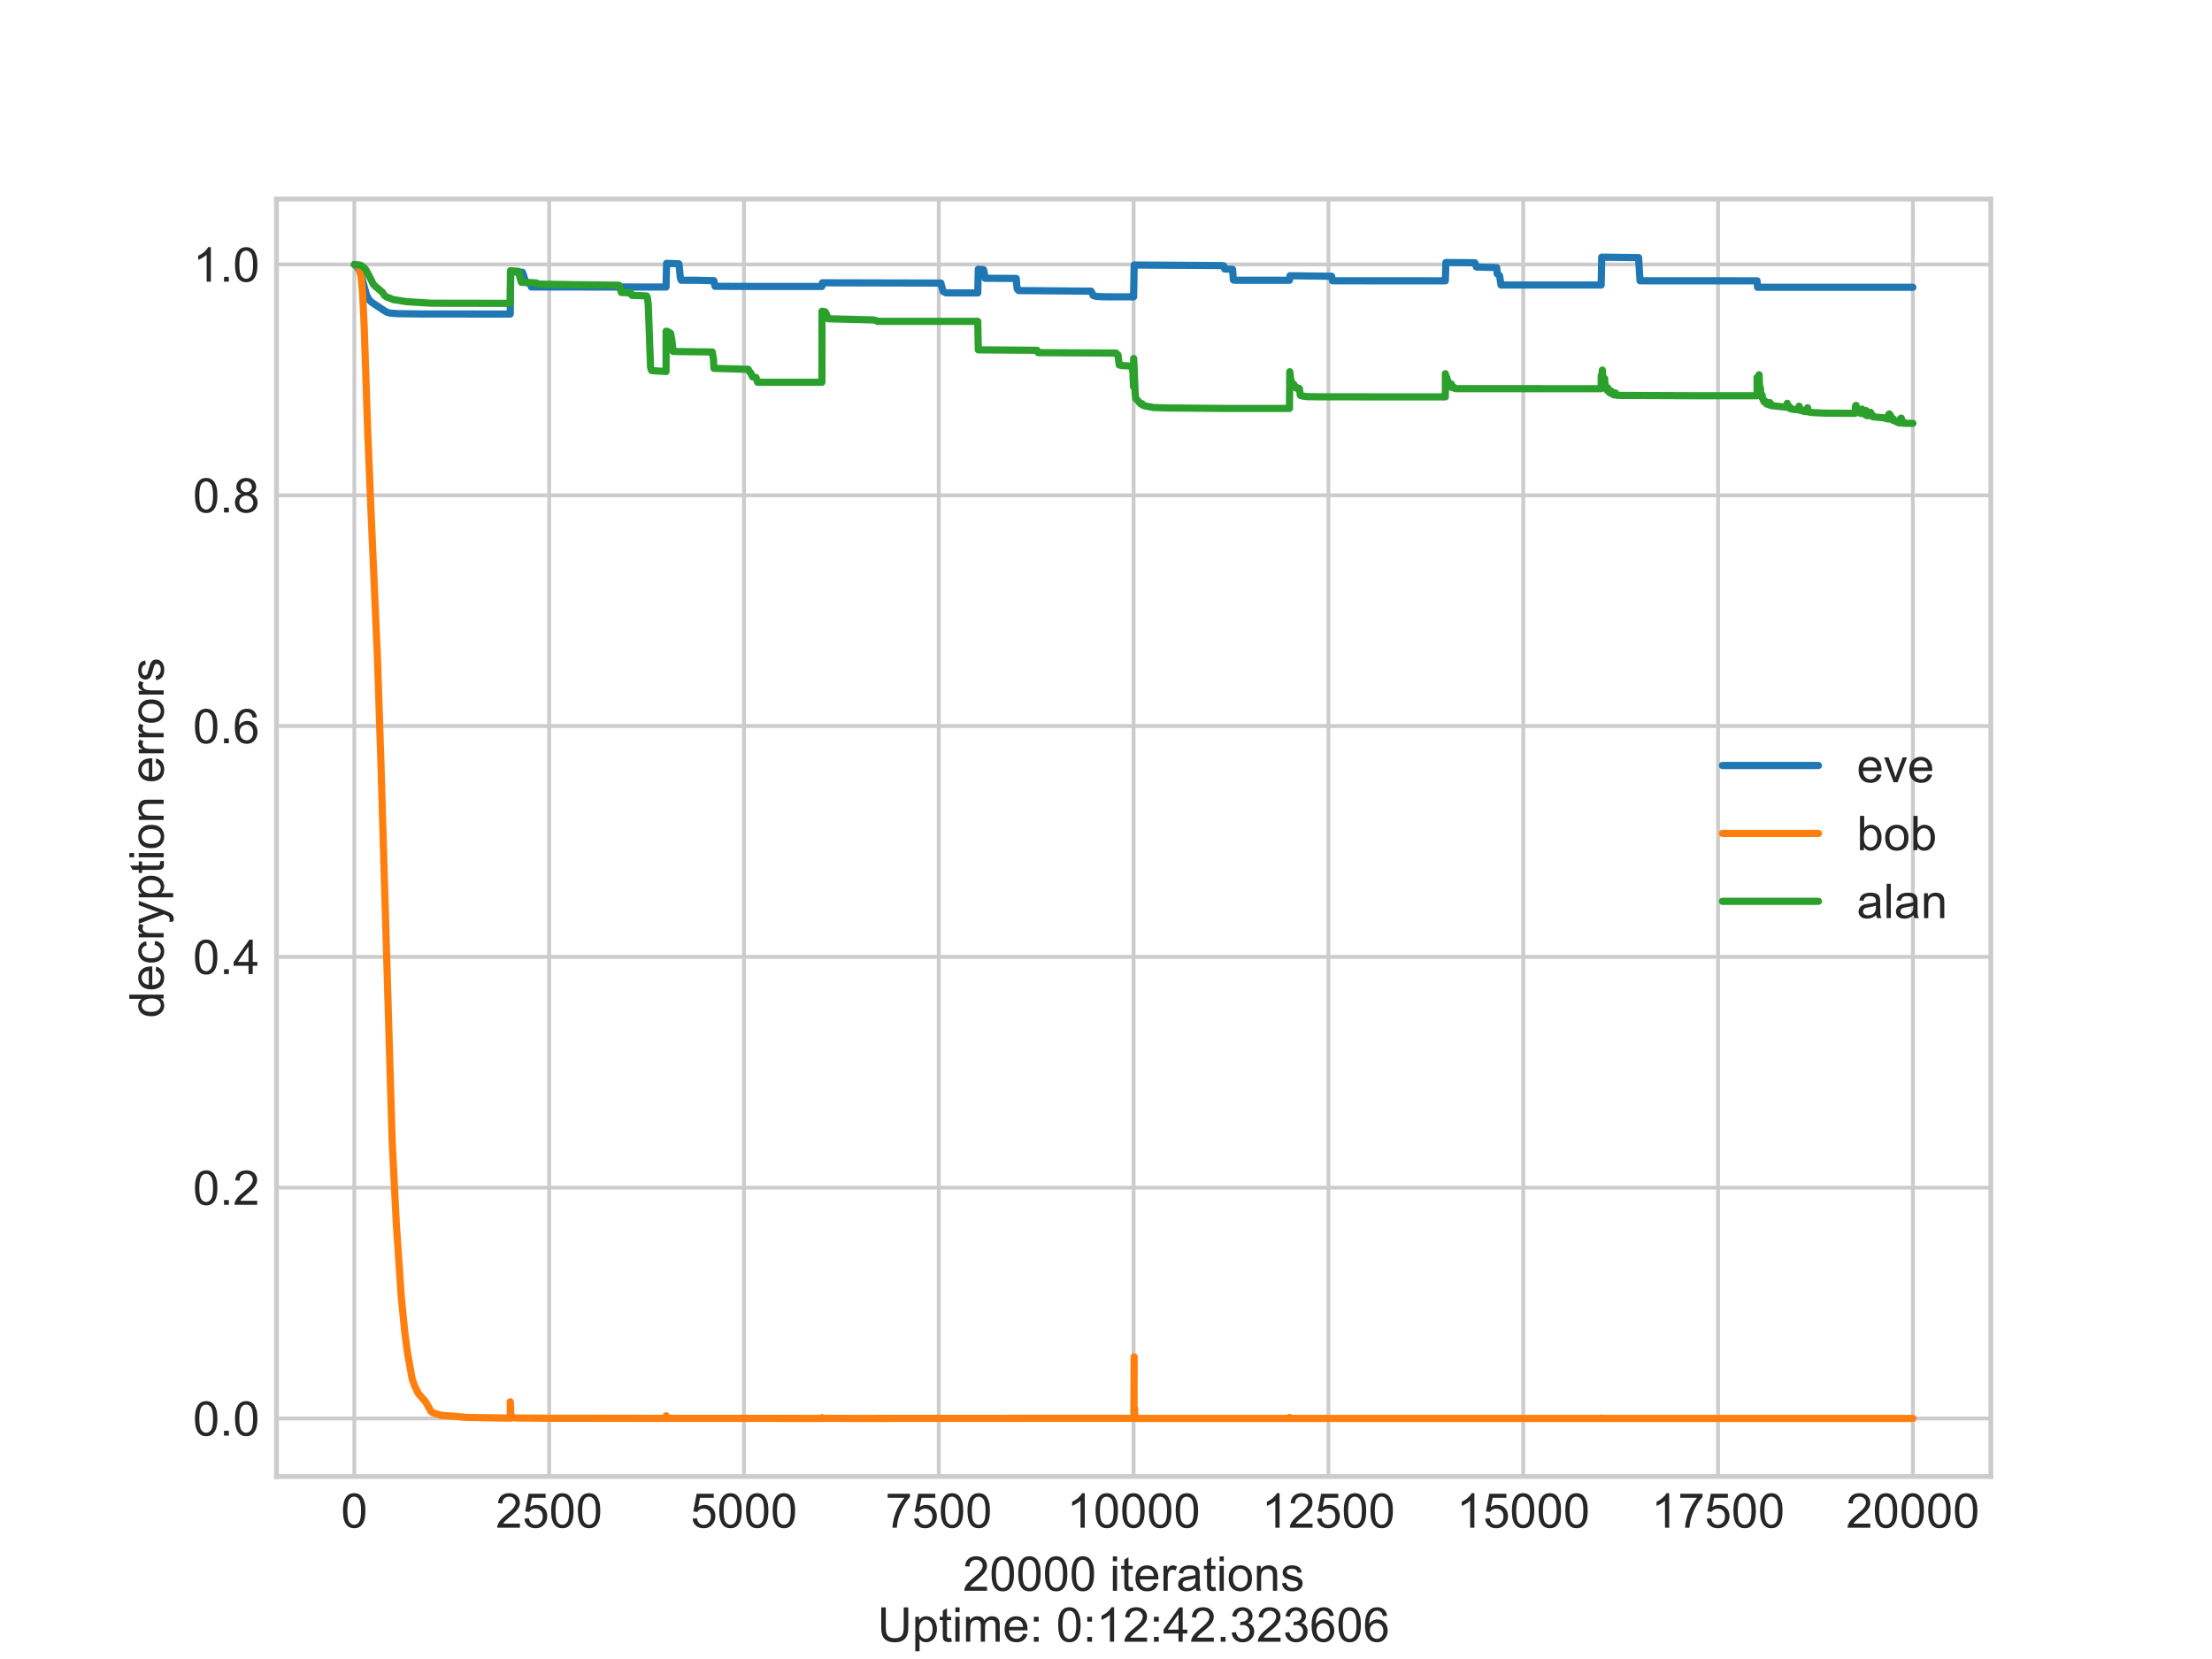 <?xml version="1.0" encoding="utf-8" standalone="no"?>
<!DOCTYPE svg PUBLIC "-//W3C//DTD SVG 1.1//EN"
  "http://www.w3.org/Graphics/SVG/1.1/DTD/svg11.dtd">
<!-- Created with matplotlib (http://matplotlib.org/) -->
<svg height="345.6pt" version="1.1" viewBox="0 0 460.8 345.6" width="460.8pt" xmlns="http://www.w3.org/2000/svg" xmlns:xlink="http://www.w3.org/1999/xlink">
 <defs>
  <style type="text/css">
*{stroke-linecap:butt;stroke-linejoin:round;}
  </style>
 </defs>
 <g id="figure_1">
  <g id="patch_1">
   <path d="M 0 345.6 
L 460.8 345.6 
L 460.8 0 
L 0 0 
z
" style="fill:#ffffff;"/>
  </g>
  <g id="axes_1">
   <g id="patch_2">
    <path d="M 57.6 307.584 
L 414.72 307.584 
L 414.72 41.472 
L 57.6 41.472 
z
" style="fill:#ffffff;"/>
   </g>
   <g id="matplotlib.axis_1">
    <g id="xtick_1">
     <g id="line2d_1">
      <path clip-path="url(#pe6fe7c2082)" d="M 73.816 307.584 
L 73.816 41.472 
" style="fill:none;stroke:#cccccc;stroke-linecap:round;stroke-width:0.8;"/>
     </g>
     <g id="line2d_2"/>
     <g id="text_1">
      <!-- 0 -->
      <defs>
       <path d="M 4.156 35.297 
Q 4.156 48 6.766 55.734 
Q 9.375 63.484 14.516 67.672 
Q 19.672 71.875 27.484 71.875 
Q 33.25 71.875 37.594 69.547 
Q 41.938 67.234 44.766 62.859 
Q 47.609 58.5 49.219 52.219 
Q 50.828 45.953 50.828 35.297 
Q 50.828 22.703 48.234 14.969 
Q 45.656 7.234 40.5 3 
Q 35.359 -1.219 27.484 -1.219 
Q 17.141 -1.219 11.234 6.203 
Q 4.156 15.141 4.156 35.297 
z
M 13.188 35.297 
Q 13.188 17.672 17.312 11.828 
Q 21.438 6 27.484 6 
Q 33.547 6 37.672 11.859 
Q 41.797 17.719 41.797 35.297 
Q 41.797 52.984 37.672 58.781 
Q 33.547 64.594 27.391 64.594 
Q 21.344 64.594 17.719 59.469 
Q 13.188 52.938 13.188 35.297 
z
" id="ArialMT-30"/>
      </defs>
      <g style="fill:#262626;" transform="translate(71.036 318.242)scale(0.1 -0.1)">
       <use xlink:href="#ArialMT-30"/>
      </g>
     </g>
    </g>
    <g id="xtick_2">
     <g id="line2d_3">
      <path clip-path="url(#pe6fe7c2082)" d="M 114.4 307.584 
L 114.4 41.472 
" style="fill:none;stroke:#cccccc;stroke-linecap:round;stroke-width:0.8;"/>
     </g>
     <g id="line2d_4"/>
     <g id="text_2">
      <!-- 2500 -->
      <defs>
       <path d="M 50.344 8.453 
L 50.344 0 
L 3.031 0 
Q 2.938 3.172 4.047 6.109 
Q 5.859 10.938 9.828 15.625 
Q 13.812 20.312 21.344 26.469 
Q 33.016 36.031 37.109 41.625 
Q 41.219 47.219 41.219 52.203 
Q 41.219 57.422 37.469 61 
Q 33.734 64.594 27.734 64.594 
Q 21.391 64.594 17.578 60.781 
Q 13.766 56.984 13.719 50.25 
L 4.688 51.172 
Q 5.609 61.281 11.656 66.578 
Q 17.719 71.875 27.938 71.875 
Q 38.234 71.875 44.234 66.156 
Q 50.25 60.453 50.25 52 
Q 50.25 47.703 48.484 43.547 
Q 46.734 39.406 42.656 34.812 
Q 38.578 30.219 29.109 22.219 
Q 21.188 15.578 18.938 13.203 
Q 16.703 10.844 15.234 8.453 
z
" id="ArialMT-32"/>
       <path d="M 4.156 18.75 
L 13.375 19.531 
Q 14.406 12.797 18.141 9.391 
Q 21.875 6 27.156 6 
Q 33.5 6 37.891 10.781 
Q 42.281 15.578 42.281 23.484 
Q 42.281 31 38.062 35.344 
Q 33.844 39.703 27 39.703 
Q 22.75 39.703 19.328 37.766 
Q 15.922 35.844 13.969 32.766 
L 5.719 33.844 
L 12.641 70.609 
L 48.25 70.609 
L 48.25 62.203 
L 19.672 62.203 
L 15.828 42.969 
Q 22.266 47.469 29.344 47.469 
Q 38.719 47.469 45.156 40.969 
Q 51.609 34.469 51.609 24.266 
Q 51.609 14.547 45.953 7.469 
Q 39.062 -1.219 27.156 -1.219 
Q 17.391 -1.219 11.203 4.25 
Q 5.031 9.719 4.156 18.75 
z
" id="ArialMT-35"/>
      </defs>
      <g style="fill:#262626;" transform="translate(103.278 318.242)scale(0.1 -0.1)">
       <use xlink:href="#ArialMT-32"/>
       <use x="55.615" xlink:href="#ArialMT-35"/>
       <use x="111.23" xlink:href="#ArialMT-30"/>
       <use x="166.846" xlink:href="#ArialMT-30"/>
      </g>
     </g>
    </g>
    <g id="xtick_3">
     <g id="line2d_5">
      <path clip-path="url(#pe6fe7c2082)" d="M 154.984 307.584 
L 154.984 41.472 
" style="fill:none;stroke:#cccccc;stroke-linecap:round;stroke-width:0.8;"/>
     </g>
     <g id="line2d_6"/>
     <g id="text_3">
      <!-- 5000 -->
      <g style="fill:#262626;" transform="translate(143.862 318.242)scale(0.1 -0.1)">
       <use xlink:href="#ArialMT-35"/>
       <use x="55.615" xlink:href="#ArialMT-30"/>
       <use x="111.23" xlink:href="#ArialMT-30"/>
       <use x="166.846" xlink:href="#ArialMT-30"/>
      </g>
     </g>
    </g>
    <g id="xtick_4">
     <g id="line2d_7">
      <path clip-path="url(#pe6fe7c2082)" d="M 195.568 307.584 
L 195.568 41.472 
" style="fill:none;stroke:#cccccc;stroke-linecap:round;stroke-width:0.8;"/>
     </g>
     <g id="line2d_8"/>
     <g id="text_4">
      <!-- 7500 -->
      <defs>
       <path d="M 4.734 62.203 
L 4.734 70.656 
L 51.078 70.656 
L 51.078 63.812 
Q 44.234 56.547 37.516 44.484 
Q 30.812 32.422 27.156 19.672 
Q 24.516 10.688 23.781 0 
L 14.75 0 
Q 14.891 8.453 18.062 20.406 
Q 21.234 32.375 27.172 43.484 
Q 33.109 54.594 39.797 62.203 
z
" id="ArialMT-37"/>
      </defs>
      <g style="fill:#262626;" transform="translate(184.446 318.242)scale(0.1 -0.1)">
       <use xlink:href="#ArialMT-37"/>
       <use x="55.615" xlink:href="#ArialMT-35"/>
       <use x="111.23" xlink:href="#ArialMT-30"/>
       <use x="166.846" xlink:href="#ArialMT-30"/>
      </g>
     </g>
    </g>
    <g id="xtick_5">
     <g id="line2d_9">
      <path clip-path="url(#pe6fe7c2082)" d="M 236.152 307.584 
L 236.152 41.472 
" style="fill:none;stroke:#cccccc;stroke-linecap:round;stroke-width:0.8;"/>
     </g>
     <g id="line2d_10"/>
     <g id="text_5">
      <!-- 10000 -->
      <defs>
       <path d="M 37.25 0 
L 28.469 0 
L 28.469 56 
Q 25.297 52.984 20.141 49.953 
Q 14.984 46.922 10.891 45.406 
L 10.891 53.906 
Q 18.266 57.375 23.781 62.297 
Q 29.297 67.234 31.594 71.875 
L 37.25 71.875 
z
" id="ArialMT-31"/>
      </defs>
      <g style="fill:#262626;" transform="translate(222.25 318.242)scale(0.1 -0.1)">
       <use xlink:href="#ArialMT-31"/>
       <use x="55.615" xlink:href="#ArialMT-30"/>
       <use x="111.23" xlink:href="#ArialMT-30"/>
       <use x="166.846" xlink:href="#ArialMT-30"/>
       <use x="222.461" xlink:href="#ArialMT-30"/>
      </g>
     </g>
    </g>
    <g id="xtick_6">
     <g id="line2d_11">
      <path clip-path="url(#pe6fe7c2082)" d="M 276.736 307.584 
L 276.736 41.472 
" style="fill:none;stroke:#cccccc;stroke-linecap:round;stroke-width:0.8;"/>
     </g>
     <g id="line2d_12"/>
     <g id="text_6">
      <!-- 12500 -->
      <g style="fill:#262626;" transform="translate(262.833 318.242)scale(0.1 -0.1)">
       <use xlink:href="#ArialMT-31"/>
       <use x="55.615" xlink:href="#ArialMT-32"/>
       <use x="111.23" xlink:href="#ArialMT-35"/>
       <use x="166.846" xlink:href="#ArialMT-30"/>
       <use x="222.461" xlink:href="#ArialMT-30"/>
      </g>
     </g>
    </g>
    <g id="xtick_7">
     <g id="line2d_13">
      <path clip-path="url(#pe6fe7c2082)" d="M 317.32 307.584 
L 317.32 41.472 
" style="fill:none;stroke:#cccccc;stroke-linecap:round;stroke-width:0.8;"/>
     </g>
     <g id="line2d_14"/>
     <g id="text_7">
      <!-- 15000 -->
      <g style="fill:#262626;" transform="translate(303.417 318.242)scale(0.1 -0.1)">
       <use xlink:href="#ArialMT-31"/>
       <use x="55.615" xlink:href="#ArialMT-35"/>
       <use x="111.23" xlink:href="#ArialMT-30"/>
       <use x="166.846" xlink:href="#ArialMT-30"/>
       <use x="222.461" xlink:href="#ArialMT-30"/>
      </g>
     </g>
    </g>
    <g id="xtick_8">
     <g id="line2d_15">
      <path clip-path="url(#pe6fe7c2082)" d="M 357.903 307.584 
L 357.903 41.472 
" style="fill:none;stroke:#cccccc;stroke-linecap:round;stroke-width:0.8;"/>
     </g>
     <g id="line2d_16"/>
     <g id="text_8">
      <!-- 17500 -->
      <g style="fill:#262626;" transform="translate(344.001 318.242)scale(0.1 -0.1)">
       <use xlink:href="#ArialMT-31"/>
       <use x="55.615" xlink:href="#ArialMT-37"/>
       <use x="111.23" xlink:href="#ArialMT-35"/>
       <use x="166.846" xlink:href="#ArialMT-30"/>
       <use x="222.461" xlink:href="#ArialMT-30"/>
      </g>
     </g>
    </g>
    <g id="xtick_9">
     <g id="line2d_17">
      <path clip-path="url(#pe6fe7c2082)" d="M 398.487 307.584 
L 398.487 41.472 
" style="fill:none;stroke:#cccccc;stroke-linecap:round;stroke-width:0.8;"/>
     </g>
     <g id="line2d_18"/>
     <g id="text_9">
      <!-- 20000 -->
      <g style="fill:#262626;" transform="translate(384.585 318.242)scale(0.1 -0.1)">
       <use xlink:href="#ArialMT-32"/>
       <use x="55.615" xlink:href="#ArialMT-30"/>
       <use x="111.23" xlink:href="#ArialMT-30"/>
       <use x="166.846" xlink:href="#ArialMT-30"/>
       <use x="222.461" xlink:href="#ArialMT-30"/>
      </g>
     </g>
    </g>
    <g id="text_10">
     <!-- 20000 iterations -->
     <defs>
      <path id="ArialMT-20"/>
      <path d="M 6.641 61.469 
L 6.641 71.578 
L 15.438 71.578 
L 15.438 61.469 
z
M 6.641 0 
L 6.641 51.859 
L 15.438 51.859 
L 15.438 0 
z
" id="ArialMT-69"/>
      <path d="M 25.781 7.859 
L 27.047 0.094 
Q 23.344 -0.688 20.406 -0.688 
Q 15.625 -0.688 12.984 0.828 
Q 10.359 2.344 9.281 4.812 
Q 8.203 7.281 8.203 15.188 
L 8.203 45.016 
L 1.766 45.016 
L 1.766 51.859 
L 8.203 51.859 
L 8.203 64.703 
L 16.938 69.969 
L 16.938 51.859 
L 25.781 51.859 
L 25.781 45.016 
L 16.938 45.016 
L 16.938 14.703 
Q 16.938 10.938 17.406 9.859 
Q 17.875 8.797 18.922 8.156 
Q 19.969 7.516 21.922 7.516 
Q 23.391 7.516 25.781 7.859 
z
" id="ArialMT-74"/>
      <path d="M 42.094 16.703 
L 51.172 15.578 
Q 49.031 7.625 43.219 3.219 
Q 37.406 -1.172 28.375 -1.172 
Q 17 -1.172 10.328 5.828 
Q 3.656 12.844 3.656 25.484 
Q 3.656 38.578 10.391 45.797 
Q 17.141 53.031 27.875 53.031 
Q 38.281 53.031 44.875 45.953 
Q 51.469 38.875 51.469 26.031 
Q 51.469 25.25 51.422 23.688 
L 12.75 23.688 
Q 13.234 15.141 17.578 10.594 
Q 21.922 6.062 28.422 6.062 
Q 33.25 6.062 36.672 8.594 
Q 40.094 11.141 42.094 16.703 
z
M 13.234 30.906 
L 42.188 30.906 
Q 41.609 37.453 38.875 40.719 
Q 34.672 45.797 27.984 45.797 
Q 21.922 45.797 17.797 41.75 
Q 13.672 37.703 13.234 30.906 
z
" id="ArialMT-65"/>
      <path d="M 6.5 0 
L 6.5 51.859 
L 14.406 51.859 
L 14.406 44 
Q 17.438 49.516 20 51.266 
Q 22.562 53.031 25.641 53.031 
Q 30.078 53.031 34.672 50.203 
L 31.641 42.047 
Q 28.422 43.953 25.203 43.953 
Q 22.312 43.953 20.016 42.219 
Q 17.719 40.484 16.75 37.406 
Q 15.281 32.719 15.281 27.156 
L 15.281 0 
z
" id="ArialMT-72"/>
      <path d="M 40.438 6.391 
Q 35.547 2.25 31.031 0.531 
Q 26.516 -1.172 21.344 -1.172 
Q 12.797 -1.172 8.203 3 
Q 3.609 7.172 3.609 13.672 
Q 3.609 17.484 5.344 20.625 
Q 7.078 23.781 9.891 25.688 
Q 12.703 27.594 16.219 28.562 
Q 18.797 29.25 24.031 29.891 
Q 34.672 31.156 39.703 32.906 
Q 39.75 34.719 39.75 35.203 
Q 39.75 40.578 37.25 42.781 
Q 33.891 45.75 27.25 45.75 
Q 21.047 45.75 18.094 43.578 
Q 15.141 41.406 13.719 35.891 
L 5.125 37.062 
Q 6.297 42.578 8.984 45.969 
Q 11.672 49.359 16.75 51.188 
Q 21.828 53.031 28.516 53.031 
Q 35.156 53.031 39.297 51.469 
Q 43.453 49.906 45.406 47.531 
Q 47.359 45.172 48.141 41.547 
Q 48.578 39.312 48.578 33.453 
L 48.578 21.734 
Q 48.578 9.469 49.141 6.219 
Q 49.703 2.984 51.375 0 
L 42.188 0 
Q 40.828 2.734 40.438 6.391 
z
M 39.703 26.031 
Q 34.906 24.078 25.344 22.703 
Q 19.922 21.922 17.672 20.938 
Q 15.438 19.969 14.203 18.094 
Q 12.984 16.219 12.984 13.922 
Q 12.984 10.406 15.641 8.062 
Q 18.312 5.719 23.438 5.719 
Q 28.516 5.719 32.469 7.938 
Q 36.422 10.156 38.281 14.016 
Q 39.703 17 39.703 22.797 
z
" id="ArialMT-61"/>
      <path d="M 3.328 25.922 
Q 3.328 40.328 11.328 47.266 
Q 18.016 53.031 27.641 53.031 
Q 38.328 53.031 45.109 46.016 
Q 51.906 39.016 51.906 26.656 
Q 51.906 16.656 48.906 10.906 
Q 45.906 5.172 40.156 2 
Q 34.422 -1.172 27.641 -1.172 
Q 16.75 -1.172 10.031 5.812 
Q 3.328 12.797 3.328 25.922 
z
M 12.359 25.922 
Q 12.359 15.969 16.703 11.016 
Q 21.047 6.062 27.641 6.062 
Q 34.188 6.062 38.531 11.031 
Q 42.875 16.016 42.875 26.219 
Q 42.875 35.844 38.5 40.797 
Q 34.125 45.75 27.641 45.75 
Q 21.047 45.75 16.703 40.812 
Q 12.359 35.891 12.359 25.922 
z
" id="ArialMT-6f"/>
      <path d="M 6.594 0 
L 6.594 51.859 
L 14.5 51.859 
L 14.5 44.484 
Q 20.219 53.031 31 53.031 
Q 35.688 53.031 39.625 51.344 
Q 43.562 49.656 45.516 46.922 
Q 47.469 44.188 48.25 40.438 
Q 48.734 37.984 48.734 31.891 
L 48.734 0 
L 39.938 0 
L 39.938 31.547 
Q 39.938 36.922 38.906 39.578 
Q 37.891 42.234 35.281 43.812 
Q 32.672 45.406 29.156 45.406 
Q 23.531 45.406 19.453 41.844 
Q 15.375 38.281 15.375 28.328 
L 15.375 0 
z
" id="ArialMT-6e"/>
      <path d="M 3.078 15.484 
L 11.766 16.844 
Q 12.5 11.625 15.844 8.844 
Q 19.188 6.062 25.203 6.062 
Q 31.25 6.062 34.172 8.516 
Q 37.109 10.984 37.109 14.312 
Q 37.109 17.281 34.516 19 
Q 32.719 20.172 25.531 21.969 
Q 15.875 24.422 12.141 26.203 
Q 8.406 27.984 6.469 31.125 
Q 4.547 34.281 4.547 38.094 
Q 4.547 41.547 6.125 44.5 
Q 7.719 47.469 10.453 49.422 
Q 12.5 50.922 16.031 51.969 
Q 19.578 53.031 23.641 53.031 
Q 29.734 53.031 34.344 51.266 
Q 38.969 49.516 41.156 46.5 
Q 43.359 43.5 44.188 38.484 
L 35.594 37.312 
Q 35.016 41.312 32.203 43.547 
Q 29.391 45.797 24.266 45.797 
Q 18.219 45.797 15.625 43.797 
Q 13.031 41.797 13.031 39.109 
Q 13.031 37.406 14.109 36.031 
Q 15.188 34.625 17.484 33.688 
Q 18.797 33.203 25.25 31.453 
Q 34.578 28.953 38.25 27.359 
Q 41.938 25.781 44.031 22.75 
Q 46.141 19.734 46.141 15.234 
Q 46.141 10.844 43.578 6.953 
Q 41.016 3.078 36.172 0.953 
Q 31.344 -1.172 25.25 -1.172 
Q 15.141 -1.172 9.844 3.031 
Q 4.547 7.234 3.078 15.484 
z
" id="ArialMT-73"/>
     </defs>
     <g style="fill:#262626;" transform="translate(200.582 331.387)scale(0.1 -0.1)">
      <use xlink:href="#ArialMT-32"/>
      <use x="55.615" xlink:href="#ArialMT-30"/>
      <use x="111.23" xlink:href="#ArialMT-30"/>
      <use x="166.846" xlink:href="#ArialMT-30"/>
      <use x="222.461" xlink:href="#ArialMT-30"/>
      <use x="278.076" xlink:href="#ArialMT-20"/>
      <use x="305.859" xlink:href="#ArialMT-69"/>
      <use x="328.076" xlink:href="#ArialMT-74"/>
      <use x="355.859" xlink:href="#ArialMT-65"/>
      <use x="411.475" xlink:href="#ArialMT-72"/>
      <use x="444.775" xlink:href="#ArialMT-61"/>
      <use x="500.391" xlink:href="#ArialMT-74"/>
      <use x="528.174" xlink:href="#ArialMT-69"/>
      <use x="550.391" xlink:href="#ArialMT-6f"/>
      <use x="606.006" xlink:href="#ArialMT-6e"/>
      <use x="661.621" xlink:href="#ArialMT-73"/>
     </g>
     <!-- Uptime: 0:12:42.323606 -->
     <defs>
      <path d="M 54.688 71.578 
L 64.156 71.578 
L 64.156 30.219 
Q 64.156 19.438 61.719 13.078 
Q 59.281 6.734 52.906 2.75 
Q 46.531 -1.219 36.188 -1.219 
Q 26.125 -1.219 19.719 2.25 
Q 13.328 5.719 10.594 12.281 
Q 7.859 18.844 7.859 30.219 
L 7.859 71.578 
L 17.328 71.578 
L 17.328 30.281 
Q 17.328 20.953 19.062 16.531 
Q 20.797 12.109 25.016 9.719 
Q 29.25 7.328 35.359 7.328 
Q 45.797 7.328 50.234 12.062 
Q 54.688 16.797 54.688 30.281 
z
" id="ArialMT-55"/>
      <path d="M 6.594 -19.875 
L 6.594 51.859 
L 14.594 51.859 
L 14.594 45.125 
Q 17.438 49.078 21 51.047 
Q 24.562 53.031 29.641 53.031 
Q 36.281 53.031 41.359 49.609 
Q 46.438 46.188 49.016 39.953 
Q 51.609 33.734 51.609 26.312 
Q 51.609 18.359 48.75 11.984 
Q 45.906 5.609 40.453 2.219 
Q 35.016 -1.172 29 -1.172 
Q 24.609 -1.172 21.109 0.688 
Q 17.625 2.547 15.375 5.375 
L 15.375 -19.875 
z
M 14.547 25.641 
Q 14.547 15.625 18.594 10.844 
Q 22.656 6.062 28.422 6.062 
Q 34.281 6.062 38.453 11.016 
Q 42.625 15.969 42.625 26.375 
Q 42.625 36.281 38.547 41.203 
Q 34.469 46.141 28.812 46.141 
Q 23.188 46.141 18.859 40.891 
Q 14.547 35.641 14.547 25.641 
z
" id="ArialMT-70"/>
      <path d="M 6.594 0 
L 6.594 51.859 
L 14.453 51.859 
L 14.453 44.578 
Q 16.891 48.391 20.938 50.703 
Q 25 53.031 30.172 53.031 
Q 35.938 53.031 39.625 50.641 
Q 43.312 48.25 44.828 43.953 
Q 50.984 53.031 60.844 53.031 
Q 68.562 53.031 72.703 48.75 
Q 76.859 44.484 76.859 35.594 
L 76.859 0 
L 68.109 0 
L 68.109 32.672 
Q 68.109 37.938 67.25 40.25 
Q 66.406 42.578 64.156 43.984 
Q 61.922 45.406 58.891 45.406 
Q 53.422 45.406 49.797 41.766 
Q 46.188 38.141 46.188 30.125 
L 46.188 0 
L 37.406 0 
L 37.406 33.688 
Q 37.406 39.547 35.25 42.469 
Q 33.109 45.406 28.219 45.406 
Q 24.516 45.406 21.359 43.453 
Q 18.219 41.5 16.797 37.734 
Q 15.375 33.984 15.375 26.906 
L 15.375 0 
z
" id="ArialMT-6d"/>
      <path d="M 9.031 41.844 
L 9.031 51.859 
L 19.047 51.859 
L 19.047 41.844 
z
M 9.031 0 
L 9.031 10.016 
L 19.047 10.016 
L 19.047 0 
z
" id="ArialMT-3a"/>
      <path d="M 32.328 0 
L 32.328 17.141 
L 1.266 17.141 
L 1.266 25.203 
L 33.938 71.578 
L 41.109 71.578 
L 41.109 25.203 
L 50.781 25.203 
L 50.781 17.141 
L 41.109 17.141 
L 41.109 0 
z
M 32.328 25.203 
L 32.328 57.469 
L 9.906 25.203 
z
" id="ArialMT-34"/>
      <path d="M 9.078 0 
L 9.078 10.016 
L 19.094 10.016 
L 19.094 0 
z
" id="ArialMT-2e"/>
      <path d="M 4.203 18.891 
L 12.984 20.062 
Q 14.5 12.594 18.141 9.297 
Q 21.781 6 27 6 
Q 33.203 6 37.469 10.297 
Q 41.75 14.594 41.75 20.953 
Q 41.75 27 37.797 30.922 
Q 33.844 34.859 27.734 34.859 
Q 25.25 34.859 21.531 33.891 
L 22.516 41.609 
Q 23.391 41.5 23.922 41.5 
Q 29.547 41.5 34.031 44.422 
Q 38.531 47.359 38.531 53.469 
Q 38.531 58.297 35.25 61.469 
Q 31.984 64.656 26.812 64.656 
Q 21.688 64.656 18.266 61.422 
Q 14.844 58.203 13.875 51.766 
L 5.078 53.328 
Q 6.688 62.156 12.391 67.016 
Q 18.109 71.875 26.609 71.875 
Q 32.469 71.875 37.391 69.359 
Q 42.328 66.844 44.938 62.5 
Q 47.562 58.156 47.562 53.266 
Q 47.562 48.641 45.062 44.828 
Q 42.578 41.016 37.703 38.766 
Q 44.047 37.312 47.562 32.688 
Q 51.078 28.078 51.078 21.141 
Q 51.078 11.766 44.234 5.25 
Q 37.406 -1.266 26.953 -1.266 
Q 17.531 -1.266 11.297 4.344 
Q 5.078 9.969 4.203 18.891 
z
" id="ArialMT-33"/>
      <path d="M 49.75 54.047 
L 41.016 53.375 
Q 39.844 58.547 37.703 60.891 
Q 34.125 64.656 28.906 64.656 
Q 24.703 64.656 21.531 62.312 
Q 17.391 59.281 14.984 53.469 
Q 12.594 47.656 12.5 36.922 
Q 15.672 41.75 20.266 44.094 
Q 24.859 46.438 29.891 46.438 
Q 38.672 46.438 44.844 39.969 
Q 51.031 33.5 51.031 23.25 
Q 51.031 16.5 48.125 10.719 
Q 45.219 4.938 40.141 1.859 
Q 35.062 -1.219 28.609 -1.219 
Q 17.625 -1.219 10.688 6.859 
Q 3.766 14.938 3.766 33.5 
Q 3.766 54.25 11.422 63.672 
Q 18.109 71.875 29.438 71.875 
Q 37.891 71.875 43.281 67.141 
Q 48.688 62.406 49.75 54.047 
z
M 13.875 23.188 
Q 13.875 18.656 15.797 14.5 
Q 17.719 10.359 21.188 8.172 
Q 24.656 6 28.469 6 
Q 34.031 6 38.031 10.484 
Q 42.047 14.984 42.047 22.703 
Q 42.047 30.125 38.078 34.391 
Q 34.125 38.672 28.125 38.672 
Q 22.172 38.672 18.016 34.391 
Q 13.875 30.125 13.875 23.188 
z
" id="ArialMT-36"/>
     </defs>
     <g style="fill:#262626;" transform="translate(182.793 342)scale(0.1 -0.1)">
      <use xlink:href="#ArialMT-55"/>
      <use x="72.217" xlink:href="#ArialMT-70"/>
      <use x="127.832" xlink:href="#ArialMT-74"/>
      <use x="155.615" xlink:href="#ArialMT-69"/>
      <use x="177.832" xlink:href="#ArialMT-6d"/>
      <use x="261.133" xlink:href="#ArialMT-65"/>
      <use x="316.748" xlink:href="#ArialMT-3a"/>
      <use x="344.531" xlink:href="#ArialMT-20"/>
      <use x="372.314" xlink:href="#ArialMT-30"/>
      <use x="427.93" xlink:href="#ArialMT-3a"/>
      <use x="455.713" xlink:href="#ArialMT-31"/>
      <use x="511.328" xlink:href="#ArialMT-32"/>
      <use x="566.943" xlink:href="#ArialMT-3a"/>
      <use x="594.727" xlink:href="#ArialMT-34"/>
      <use x="650.342" xlink:href="#ArialMT-32"/>
      <use x="705.957" xlink:href="#ArialMT-2e"/>
      <use x="733.74" xlink:href="#ArialMT-33"/>
      <use x="789.355" xlink:href="#ArialMT-32"/>
      <use x="844.971" xlink:href="#ArialMT-33"/>
      <use x="900.586" xlink:href="#ArialMT-36"/>
      <use x="956.201" xlink:href="#ArialMT-30"/>
      <use x="1011.816" xlink:href="#ArialMT-36"/>
     </g>
    </g>
   </g>
   <g id="matplotlib.axis_2">
    <g id="ytick_1">
     <g id="line2d_19">
      <path clip-path="url(#pe6fe7c2082)" d="M 57.6 295.488 
L 414.72 295.488 
" style="fill:none;stroke:#cccccc;stroke-linecap:round;stroke-width:0.8;"/>
     </g>
     <g id="line2d_20"/>
     <g id="text_11">
      <!-- 0.0 -->
      <g style="fill:#262626;" transform="translate(40.2 299.067)scale(0.1 -0.1)">
       <use xlink:href="#ArialMT-30"/>
       <use x="55.615" xlink:href="#ArialMT-2e"/>
       <use x="83.398" xlink:href="#ArialMT-30"/>
      </g>
     </g>
    </g>
    <g id="ytick_2">
     <g id="line2d_21">
      <path clip-path="url(#pe6fe7c2082)" d="M 57.6 247.409 
L 414.72 247.409 
" style="fill:none;stroke:#cccccc;stroke-linecap:round;stroke-width:0.8;"/>
     </g>
     <g id="line2d_22"/>
     <g id="text_12">
      <!-- 0.2 -->
      <g style="fill:#262626;" transform="translate(40.2 250.988)scale(0.1 -0.1)">
       <use xlink:href="#ArialMT-30"/>
       <use x="55.615" xlink:href="#ArialMT-2e"/>
       <use x="83.398" xlink:href="#ArialMT-32"/>
      </g>
     </g>
    </g>
    <g id="ytick_3">
     <g id="line2d_23">
      <path clip-path="url(#pe6fe7c2082)" d="M 57.6 199.33 
L 414.72 199.33 
" style="fill:none;stroke:#cccccc;stroke-linecap:round;stroke-width:0.8;"/>
     </g>
     <g id="line2d_24"/>
     <g id="text_13">
      <!-- 0.4 -->
      <g style="fill:#262626;" transform="translate(40.2 202.909)scale(0.1 -0.1)">
       <use xlink:href="#ArialMT-30"/>
       <use x="55.615" xlink:href="#ArialMT-2e"/>
       <use x="83.398" xlink:href="#ArialMT-34"/>
      </g>
     </g>
    </g>
    <g id="ytick_4">
     <g id="line2d_25">
      <path clip-path="url(#pe6fe7c2082)" d="M 57.6 151.252 
L 414.72 151.252 
" style="fill:none;stroke:#cccccc;stroke-linecap:round;stroke-width:0.8;"/>
     </g>
     <g id="line2d_26"/>
     <g id="text_14">
      <!-- 0.6 -->
      <g style="fill:#262626;" transform="translate(40.2 154.83)scale(0.1 -0.1)">
       <use xlink:href="#ArialMT-30"/>
       <use x="55.615" xlink:href="#ArialMT-2e"/>
       <use x="83.398" xlink:href="#ArialMT-36"/>
      </g>
     </g>
    </g>
    <g id="ytick_5">
     <g id="line2d_27">
      <path clip-path="url(#pe6fe7c2082)" d="M 57.6 103.173 
L 414.72 103.173 
" style="fill:none;stroke:#cccccc;stroke-linecap:round;stroke-width:0.8;"/>
     </g>
     <g id="line2d_28"/>
     <g id="text_15">
      <!-- 0.8 -->
      <defs>
       <path d="M 17.672 38.812 
Q 12.203 40.828 9.562 44.531 
Q 6.938 48.25 6.938 53.422 
Q 6.938 61.234 12.547 66.547 
Q 18.172 71.875 27.484 71.875 
Q 36.859 71.875 42.578 66.422 
Q 48.297 60.984 48.297 53.172 
Q 48.297 48.188 45.672 44.5 
Q 43.062 40.828 37.75 38.812 
Q 44.344 36.672 47.781 31.875 
Q 51.219 27.094 51.219 20.453 
Q 51.219 11.281 44.719 5.031 
Q 38.234 -1.219 27.641 -1.219 
Q 17.047 -1.219 10.547 5.047 
Q 4.047 11.328 4.047 20.703 
Q 4.047 27.688 7.594 32.391 
Q 11.141 37.109 17.672 38.812 
z
M 15.922 53.719 
Q 15.922 48.641 19.188 45.406 
Q 22.469 42.188 27.688 42.188 
Q 32.766 42.188 36.016 45.375 
Q 39.266 48.578 39.266 53.219 
Q 39.266 58.062 35.906 61.359 
Q 32.562 64.656 27.594 64.656 
Q 22.562 64.656 19.234 61.422 
Q 15.922 58.203 15.922 53.719 
z
M 13.094 20.656 
Q 13.094 16.891 14.875 13.375 
Q 16.656 9.859 20.172 7.922 
Q 23.688 6 27.734 6 
Q 34.031 6 38.125 10.047 
Q 42.234 14.109 42.234 20.359 
Q 42.234 26.703 38.016 30.859 
Q 33.797 35.016 27.438 35.016 
Q 21.234 35.016 17.156 30.906 
Q 13.094 26.812 13.094 20.656 
z
" id="ArialMT-38"/>
      </defs>
      <g style="fill:#262626;" transform="translate(40.2 106.752)scale(0.1 -0.1)">
       <use xlink:href="#ArialMT-30"/>
       <use x="55.615" xlink:href="#ArialMT-2e"/>
       <use x="83.398" xlink:href="#ArialMT-38"/>
      </g>
     </g>
    </g>
    <g id="ytick_6">
     <g id="line2d_29">
      <path clip-path="url(#pe6fe7c2082)" d="M 57.6 55.094 
L 414.72 55.094 
" style="fill:none;stroke:#cccccc;stroke-linecap:round;stroke-width:0.8;"/>
     </g>
     <g id="line2d_30"/>
     <g id="text_16">
      <!-- 1.0 -->
      <g style="fill:#262626;" transform="translate(40.2 58.673)scale(0.1 -0.1)">
       <use xlink:href="#ArialMT-31"/>
       <use x="55.615" xlink:href="#ArialMT-2e"/>
       <use x="83.398" xlink:href="#ArialMT-30"/>
      </g>
     </g>
    </g>
    <g id="text_17">
     <!-- decryption errors -->
     <defs>
      <path d="M 40.234 0 
L 40.234 6.547 
Q 35.297 -1.172 25.734 -1.172 
Q 19.531 -1.172 14.328 2.25 
Q 9.125 5.672 6.266 11.797 
Q 3.422 17.922 3.422 25.875 
Q 3.422 33.641 6 39.969 
Q 8.594 46.297 13.766 49.656 
Q 18.953 53.031 25.344 53.031 
Q 30.031 53.031 33.688 51.047 
Q 37.359 49.078 39.656 45.906 
L 39.656 71.578 
L 48.391 71.578 
L 48.391 0 
z
M 12.453 25.875 
Q 12.453 15.922 16.641 10.984 
Q 20.844 6.062 26.562 6.062 
Q 32.328 6.062 36.344 10.766 
Q 40.375 15.484 40.375 25.141 
Q 40.375 35.797 36.266 40.766 
Q 32.172 45.75 26.172 45.75 
Q 20.312 45.75 16.375 40.969 
Q 12.453 36.188 12.453 25.875 
z
" id="ArialMT-64"/>
      <path d="M 40.438 19 
L 49.078 17.875 
Q 47.656 8.938 41.812 3.875 
Q 35.984 -1.172 27.484 -1.172 
Q 16.844 -1.172 10.375 5.781 
Q 3.906 12.75 3.906 25.734 
Q 3.906 34.125 6.688 40.422 
Q 9.469 46.734 15.156 49.875 
Q 20.844 53.031 27.547 53.031 
Q 35.984 53.031 41.359 48.75 
Q 46.734 44.484 48.25 36.625 
L 39.703 35.297 
Q 38.484 40.531 35.375 43.156 
Q 32.281 45.797 27.875 45.797 
Q 21.234 45.797 17.078 41.031 
Q 12.938 36.281 12.938 25.984 
Q 12.938 15.531 16.938 10.797 
Q 20.953 6.062 27.391 6.062 
Q 32.562 6.062 36.031 9.234 
Q 39.5 12.406 40.438 19 
z
" id="ArialMT-63"/>
      <path d="M 6.203 -19.969 
L 5.219 -11.719 
Q 8.109 -12.5 10.25 -12.5 
Q 13.188 -12.5 14.938 -11.516 
Q 16.703 -10.547 17.828 -8.797 
Q 18.656 -7.469 20.516 -2.25 
Q 20.75 -1.516 21.297 -0.094 
L 1.609 51.859 
L 11.078 51.859 
L 21.875 21.828 
Q 23.969 16.109 25.641 9.812 
Q 27.156 15.875 29.25 21.625 
L 40.328 51.859 
L 49.125 51.859 
L 29.391 -0.875 
Q 26.219 -9.422 24.469 -12.641 
Q 22.125 -17 19.094 -19.016 
Q 16.062 -21.047 11.859 -21.047 
Q 9.328 -21.047 6.203 -19.969 
z
" id="ArialMT-79"/>
     </defs>
     <g style="fill:#262626;" transform="translate(34.095 212.04)rotate(-90)scale(0.1 -0.1)">
      <use xlink:href="#ArialMT-64"/>
      <use x="55.615" xlink:href="#ArialMT-65"/>
      <use x="111.23" xlink:href="#ArialMT-63"/>
      <use x="161.23" xlink:href="#ArialMT-72"/>
      <use x="194.531" xlink:href="#ArialMT-79"/>
      <use x="244.531" xlink:href="#ArialMT-70"/>
      <use x="300.146" xlink:href="#ArialMT-74"/>
      <use x="327.93" xlink:href="#ArialMT-69"/>
      <use x="350.146" xlink:href="#ArialMT-6f"/>
      <use x="405.762" xlink:href="#ArialMT-6e"/>
      <use x="461.377" xlink:href="#ArialMT-20"/>
      <use x="489.16" xlink:href="#ArialMT-65"/>
      <use x="544.775" xlink:href="#ArialMT-72"/>
      <use x="578.076" xlink:href="#ArialMT-72"/>
      <use x="611.377" xlink:href="#ArialMT-6f"/>
      <use x="666.992" xlink:href="#ArialMT-72"/>
      <use x="700.293" xlink:href="#ArialMT-73"/>
     </g>
    </g>
   </g>
   <g id="line2d_31">
    <path clip-path="url(#pe6fe7c2082)" d="M 73.833 55.096 
L 74.255 55.398 
L 74.92 56.356 
L 75.261 57.442 
L 76.349 61.459 
L 76.885 62.43 
L 77.42 62.971 
L 79.433 64.31 
L 80.001 64.678 
L 80.602 65.047 
L 81.349 65.233 
L 82.94 65.346 
L 87.891 65.406 
L 106.284 65.422 
L 106.397 56.62 
L 108.832 56.713 
L 109.206 57.767 
L 109.287 58.098 
L 109.482 58.841 
L 110.456 59.025 
L 110.683 59.777 
L 111.527 59.785 
L 138.751 59.789 
L 138.864 54.86 
L 141.413 54.952 
L 141.478 55.295 
L 141.738 57.939 
L 141.916 58.376 
L 145.001 58.38 
L 148.718 58.474 
L 148.832 59.207 
L 148.962 59.644 
L 158.442 59.671 
L 171.218 59.672 
L 171.331 58.909 
L 196.006 58.97 
L 196.088 59.364 
L 196.477 60.721 
L 197.094 61.01 
L 201.412 61.021 
L 203.685 61.021 
L 203.798 56.093 
L 204.886 56.186 
L 205 56.638 
L 205.227 57.968 
L 211.672 58.001 
L 211.72 58.108 
L 211.785 59.244 
L 211.915 60.197 
L 212.224 60.535 
L 214.951 60.552 
L 227.288 60.656 
L 227.451 60.949 
L 227.743 61.575 
L 228.522 61.764 
L 230.113 61.825 
L 236.152 61.84 
L 236.266 55.211 
L 254.382 55.321 
L 254.918 55.375 
L 255.113 56.032 
L 256.768 56.11 
L 256.801 56.507 
L 256.931 58.302 
L 257.061 58.372 
L 258.83 58.38 
L 268.619 58.38 
L 268.733 57.44 
L 277.401 57.55 
L 277.596 58.496 
L 298.878 58.498 
L 301.086 58.498 
L 301.2 54.683 
L 307.239 54.735 
L 307.579 55.622 
L 311.784 55.738 
L 311.833 56.157 
L 311.898 57.048 
L 311.963 56.971 
L 311.979 56.941 
L 312.044 57.049 
L 312.385 57.434 
L 312.693 59.378 
L 333.553 59.378 
L 333.667 53.568 
L 341.361 53.665 
L 341.41 54.774 
L 341.654 58.495 
L 342.822 58.497 
L 366.02 58.498 
L 366.134 59.848 
L 398.487 59.848 
L 398.487 59.848 
" style="fill:none;stroke:#1f77b4;stroke-linecap:round;stroke-width:1.5;"/>
   </g>
   <g id="line2d_32">
    <path clip-path="url(#pe6fe7c2082)" d="M 73.833 55.141 
L 74.498 55.384 
L 74.791 55.736 
L 75.002 56.346 
L 75.245 57.803 
L 75.537 61.138 
L 75.862 67.83 
L 76.609 90.188 
L 77.355 108.062 
L 78.622 136.864 
L 79.352 158.799 
L 81.69 237.539 
L 82.566 255.061 
L 83.573 269.914 
L 84.303 277.371 
L 84.904 281.957 
L 85.846 287.158 
L 86.349 288.674 
L 87.16 290.311 
L 88.492 291.84 
L 88.703 292.099 
L 89.547 293.576 
L 89.725 293.969 
L 90.245 294.328 
L 91.933 294.845 
L 94.482 295.018 
L 96.901 295.237 
L 97.209 295.262 
L 106.284 295.426 
L 106.3 292.025 
L 106.397 294.625 
L 106.852 295.331 
L 107.663 295.393 
L 114.043 295.446 
L 138.751 295.478 
L 138.767 294.936 
L 138.864 295.378 
L 139.221 295.459 
L 141.137 295.477 
L 171.218 295.485 
L 171.234 295.324 
L 171.331 295.457 
L 171.494 295.477 
L 178.279 295.486 
L 236.168 295.46 
L 236.184 295.335 
L 236.201 295.413 
L 236.266 282.649 
L 236.233 295.486 
L 236.298 295.481 
L 236.33 295.414 
L 236.363 293.424 
L 236.428 295.465 
L 237.142 295.485 
L 265.324 295.488 
L 268.619 295.488 
L 268.635 295.287 
L 268.716 295.48 
L 269.301 295.487 
L 333.553 295.488 
L 333.569 295.407 
L 333.651 295.485 
L 334.689 295.488 
L 398.487 295.488 
L 398.487 295.488 
" style="fill:none;stroke:#ff7f0e;stroke-linecap:round;stroke-width:1.5;"/>
   </g>
   <g id="line2d_33">
    <path clip-path="url(#pe6fe7c2082)" d="M 73.833 55.095 
L 75.05 55.232 
L 75.732 55.653 
L 76.154 56.126 
L 76.771 57.237 
L 77.81 59.27 
L 78.378 59.807 
L 79.661 60.885 
L 80.115 61.58 
L 80.521 61.848 
L 81.933 62.41 
L 84.677 62.835 
L 89.725 63.161 
L 105.521 63.189 
L 106.284 63.19 
L 106.332 56.402 
L 106.397 56.403 
L 107.956 56.521 
L 108.102 56.743 
L 108.329 57.894 
L 108.621 58.813 
L 110.277 58.845 
L 111.754 58.945 
L 112.128 59.187 
L 120.731 59.319 
L 128.946 59.421 
L 129.059 59.733 
L 129.449 60.937 
L 130.163 60.96 
L 131.413 61.06 
L 131.657 61.53 
L 132.631 61.547 
L 134.708 61.654 
L 134.871 62.083 
L 135.033 63.32 
L 135.228 68.484 
L 135.52 76.464 
L 135.715 77.168 
L 136.088 77.236 
L 138.751 77.388 
L 138.767 69 
L 138.864 69.002 
L 139.14 69.112 
L 139.465 69.29 
L 139.692 69.425 
L 139.952 70.822 
L 140.228 73.209 
L 140.877 73.227 
L 148.377 73.326 
L 148.442 73.779 
L 148.604 74.706 
L 148.637 74.76 
L 148.686 76.113 
L 148.751 76.742 
L 148.815 76.72 
L 149.059 76.748 
L 155.877 76.934 
L 156.169 77.518 
L 156.38 77.656 
L 156.754 78.503 
L 157.484 78.636 
L 157.809 79.615 
L 159.351 79.625 
L 171.218 79.626 
L 171.234 64.839 
L 171.331 64.84 
L 171.9 64.948 
L 172.338 65.869 
L 172.533 66.402 
L 182.045 66.648 
L 182.192 66.714 
L 182.63 66.807 
L 182.776 66.949 
L 203.685 66.949 
L 203.798 72.877 
L 216.022 72.971 
L 216.266 73.464 
L 232.516 73.557 
L 232.645 73.817 
L 232.889 73.923 
L 232.954 74.386 
L 233.149 76.013 
L 233.717 76.161 
L 235.795 76.259 
L 236.006 77.55 
L 236.136 80.568 
L 236.152 80.435 
L 236.168 74.685 
L 236.266 76.843 
L 236.493 82.333 
L 236.639 83.109 
L 236.72 83.09 
L 237.548 84.074 
L 237.889 84.287 
L 237.905 84.232 
L 237.938 84.113 
L 237.954 84.326 
L 237.986 84.221 
L 238.1 84.429 
L 238.132 84.354 
L 238.197 84.467 
L 238.214 84.416 
L 238.376 84.529 
L 240.259 84.887 
L 242.921 84.983 
L 254.691 85.08 
L 268.619 85.083 
L 268.684 77.44 
L 268.733 77.76 
L 268.927 79.641 
L 268.944 79.152 
L 268.976 79.8 
L 269.025 79.653 
L 269.041 79.587 
L 269.074 79.803 
L 269.09 79.788 
L 269.106 79.815 
L 269.171 80.202 
L 269.236 80.195 
L 269.496 80.603 
L 269.512 80.518 
L 269.528 80.049 
L 269.544 80.527 
L 269.609 80.363 
L 269.69 80.704 
L 269.739 80.67 
L 269.918 80.806 
L 269.983 80.607 
L 270.031 80.655 
L 270.096 80.865 
L 270.145 80.835 
L 270.21 80.756 
L 270.259 80.803 
L 270.388 80.888 
L 270.518 80.887 
L 270.681 80.93 
L 270.875 82.333 
L 270.908 82.236 
L 270.94 82.397 
L 270.989 82.332 
L 271.119 82.431 
L 271.33 82.501 
L 271.606 82.538 
L 272.304 82.626 
L 274.983 82.662 
L 298.862 82.677 
L 301.086 82.677 
L 301.102 77.845 
L 301.2 78.538 
L 301.313 79.231 
L 301.362 79.146 
L 301.378 79.247 
L 301.394 78.78 
L 301.411 78.679 
L 301.541 79.889 
L 301.622 79.312 
L 301.638 79.763 
L 301.67 79.556 
L 301.8 80.329 
L 301.849 80.28 
L 301.93 80.479 
L 301.979 80.344 
L 301.995 80.362 
L 302.028 80.606 
L 302.06 80.014 
L 302.076 80.357 
L 302.093 80.063 
L 302.125 80.424 
L 302.174 80.127 
L 302.287 80.569 
L 302.352 80.018 
L 302.385 80.624 
L 302.401 80.282 
L 302.515 80.697 
L 302.531 80.666 
L 302.547 80.74 
L 302.58 80.53 
L 302.628 80.632 
L 302.644 80.543 
L 302.693 80.675 
L 302.726 80.639 
L 302.888 80.86 
L 302.904 80.693 
L 302.953 80.886 
L 302.985 80.856 
L 303.148 80.931 
L 303.31 80.967 
L 333.553 80.976 
L 333.569 78.23 
L 333.667 79.258 
L 333.797 77.097 
L 333.813 77.357 
L 333.926 79.413 
L 333.943 79.075 
L 333.975 79.533 
L 333.991 78.991 
L 334.056 79.478 
L 334.219 79.994 
L 334.235 79.751 
L 334.284 78.873 
L 334.332 80.147 
L 334.349 79.814 
L 334.381 80.236 
L 334.43 80.195 
L 334.495 80.562 
L 334.706 81.154 
L 334.722 80.88 
L 334.803 81.314 
L 334.884 80.991 
L 334.917 81.123 
L 335.014 81.475 
L 334.965 80.838 
L 335.063 81.451 
L 335.112 81.448 
L 335.209 81.728 
L 335.241 81.613 
L 335.323 81.471 
L 335.452 81.779 
L 335.517 81.925 
L 335.534 81.679 
L 335.55 81.92 
L 335.647 81.469 
L 335.663 81.778 
L 335.68 81.665 
L 335.745 81.941 
L 335.761 81.879 
L 335.826 81.728 
L 335.875 82.046 
L 335.891 81.851 
L 335.956 82.087 
L 335.972 82.087 
L 336.118 82.202 
L 336.134 82.242 
L 336.15 82.193 
L 336.215 82.26 
L 336.248 81.871 
L 336.313 82.274 
L 336.345 81.974 
L 336.394 81.851 
L 336.41 82.233 
L 336.443 82.021 
L 336.508 82.24 
L 336.524 82.011 
L 336.54 82.211 
L 336.556 81.881 
L 336.573 82.213 
L 336.637 82.165 
L 336.8 82.332 
L 336.946 82.348 
L 337.465 82.372 
L 353.131 82.441 
L 366.02 82.443 
L 366.036 78.609 
L 366.134 79.428 
L 366.15 79.104 
L 366.215 79.735 
L 366.231 79.897 
L 366.264 79.237 
L 366.28 78.782 
L 366.329 80.177 
L 366.345 80.278 
L 366.377 79.884 
L 366.394 80.156 
L 366.442 78.068 
L 366.507 79.656 
L 366.67 81.641 
L 366.686 81.687 
L 366.734 80.875 
L 366.783 81.756 
L 367.01 82.645 
L 367.059 82.527 
L 367.075 82.288 
L 367.14 82.965 
L 367.189 82.861 
L 367.319 83.339 
L 367.351 83.42 
L 367.481 83.693 
L 367.514 83.386 
L 367.595 83.57 
L 367.741 83.841 
L 367.757 83.761 
L 367.773 83.864 
L 367.822 83.873 
L 367.952 84.113 
L 367.968 84.049 
L 368.033 83.775 
L 368.049 84.064 
L 368.066 83.889 
L 368.179 84.212 
L 368.195 84.168 
L 368.309 84.237 
L 368.553 84.318 
L 368.634 84.372 
L 368.65 84.295 
L 368.666 83.868 
L 368.764 84.117 
L 368.796 84.052 
L 368.877 84.286 
L 368.894 84.096 
L 368.91 84.386 
L 368.975 84.379 
L 369.105 84.522 
L 369.137 84.509 
L 372.286 84.845 
L 372.303 84.013 
L 372.4 84.59 
L 372.449 84.411 
L 372.546 84.916 
L 372.595 84.536 
L 372.66 84.77 
L 372.676 84.752 
L 372.692 84.826 
L 372.708 84.811 
L 372.871 85.104 
L 372.887 84.852 
L 372.968 85.093 
L 373.13 85.192 
L 373.244 85.212 
L 373.553 85.265 
L 374.721 85.396 
L 374.786 84.625 
L 374.851 84.991 
L 374.867 84.946 
L 374.9 85.016 
L 374.916 84.969 
L 375.062 85.484 
L 375.079 85.452 
L 375.257 85.514 
L 375.403 85.558 
L 375.549 85.58 
L 375.777 85.707 
L 375.874 85.466 
L 375.89 85.562 
L 376.004 85.729 
L 376.02 85.718 
L 376.134 85.735 
L 376.426 85.764 
L 376.556 84.942 
L 376.669 85.749 
L 376.686 85.746 
L 376.702 85.704 
L 376.783 85.799 
L 376.897 85.832 
L 377.043 85.892 
L 377.919 85.965 
L 380.273 86.066 
L 386.458 86.102 
L 386.474 85.963 
L 386.556 84.524 
L 386.588 84.829 
L 386.637 84.514 
L 386.653 84.445 
L 386.767 85.321 
L 386.783 85.188 
L 386.848 85.636 
L 386.913 85.47 
L 386.945 85.231 
L 387.01 85.536 
L 387.026 85.471 
L 387.059 85.59 
L 387.124 85.881 
L 387.172 85.75 
L 387.416 86.029 
L 387.432 85.68 
L 387.513 85.781 
L 387.627 86.123 
L 387.643 86.053 
L 387.708 85.618 
L 387.757 85.792 
L 387.773 85.88 
L 387.789 85.522 
L 387.838 85.735 
L 387.903 85.216 
L 387.968 85.596 
L 388.098 86.127 
L 388.179 85.953 
L 388.147 86.138 
L 388.228 86.025 
L 388.358 86.25 
L 388.471 86.292 
L 388.504 86.328 
L 388.52 86.115 
L 388.585 86.39 
L 388.601 86.318 
L 388.65 86.214 
L 388.666 86.395 
L 388.698 86.495 
L 388.78 85.547 
L 388.877 86.373 
L 388.893 86.248 
L 388.909 86.238 
L 388.926 86.3 
L 388.991 86.601 
L 388.974 86.272 
L 389.023 86.426 
L 389.072 86.166 
L 389.121 86.423 
L 389.137 86.464 
L 389.153 86.379 
L 389.202 86.394 
L 389.218 86.355 
L 389.267 86.456 
L 389.315 86.547 
L 389.332 86.394 
L 389.461 85.913 
L 389.591 86.501 
L 389.656 85.887 
L 389.721 86.231 
L 389.835 86.645 
L 389.851 86.566 
L 389.916 86.525 
L 389.948 86.323 
L 390.013 86.675 
L 390.03 86.668 
L 390.046 86.722 
L 390.078 86.666 
L 390.176 86.836 
L 390.306 86.842 
L 390.987 86.901 
L 392.319 87.026 
L 393.357 87.287 
L 393.439 86.358 
L 393.504 86.586 
L 393.52 86.969 
L 393.569 86.223 
L 393.617 86.8 
L 393.65 87.149 
L 393.682 86.368 
L 393.763 86.893 
L 393.796 86.462 
L 393.877 86.805 
L 393.893 86.705 
L 393.942 86.987 
L 393.974 86.938 
L 394.185 87.429 
L 394.202 87.288 
L 394.25 87.499 
L 394.299 87.352 
L 394.38 87.591 
L 394.364 87.214 
L 394.413 87.532 
L 395.5 88.068 
L 395.517 88.037 
L 395.565 87.625 
L 395.63 87.957 
L 395.793 87.903 
L 395.874 88.116 
L 395.825 87.85 
L 395.89 87.981 
L 395.906 87.194 
L 395.955 88.041 
L 395.987 87.753 
L 396.004 87.968 
L 396.052 87.305 
L 396.068 87.1 
L 396.085 87.918 
L 396.15 87.369 
L 396.28 87.965 
L 396.296 87.887 
L 396.377 88.039 
L 396.393 87.866 
L 396.409 87.964 
L 396.442 87.893 
L 396.474 88.046 
L 396.491 87.959 
L 396.572 88.177 
L 396.62 88.136 
L 396.685 88.01 
L 396.669 88.169 
L 396.718 88.161 
L 396.848 88.14 
L 396.994 88.189 
L 397.189 88.189 
L 398.098 88.193 
L 398.487 88.193 
L 398.487 88.193 
" style="fill:none;stroke:#2ca02c;stroke-linecap:round;stroke-width:1.5;"/>
   </g>
   <g id="patch_3">
    <path d="M 57.6 307.584 
L 57.6 41.472 
" style="fill:none;stroke:#cccccc;stroke-linecap:square;stroke-linejoin:miter;"/>
   </g>
   <g id="patch_4">
    <path d="M 414.72 307.584 
L 414.72 41.472 
" style="fill:none;stroke:#cccccc;stroke-linecap:square;stroke-linejoin:miter;"/>
   </g>
   <g id="patch_5">
    <path d="M 57.6 307.584 
L 414.72 307.584 
" style="fill:none;stroke:#cccccc;stroke-linecap:square;stroke-linejoin:miter;"/>
   </g>
   <g id="patch_6">
    <path d="M 57.6 41.472 
L 414.72 41.472 
" style="fill:none;stroke:#cccccc;stroke-linecap:square;stroke-linejoin:miter;"/>
   </g>
   <g id="legend_1">
    <g id="line2d_34">
     <path d="M 358.815 159.468 
L 378.815 159.468 
" style="fill:none;stroke:#1f77b4;stroke-linecap:round;stroke-width:1.5;"/>
    </g>
    <g id="line2d_35"/>
    <g id="text_18">
     <!-- eve -->
     <defs>
      <path d="M 21 0 
L 1.266 51.859 
L 10.547 51.859 
L 21.688 20.797 
Q 23.484 15.766 25 10.359 
Q 26.172 14.453 28.266 20.219 
L 39.797 51.859 
L 48.828 51.859 
L 29.203 0 
z
" id="ArialMT-76"/>
     </defs>
     <g style="fill:#262626;" transform="translate(386.815 162.968)scale(0.1 -0.1)">
      <use xlink:href="#ArialMT-65"/>
      <use x="55.615" xlink:href="#ArialMT-76"/>
      <use x="105.615" xlink:href="#ArialMT-65"/>
     </g>
    </g>
    <g id="line2d_36">
     <path d="M 358.815 173.613 
L 378.815 173.613 
" style="fill:none;stroke:#ff7f0e;stroke-linecap:round;stroke-width:1.5;"/>
    </g>
    <g id="line2d_37"/>
    <g id="text_19">
     <!-- bob -->
     <defs>
      <path d="M 14.703 0 
L 6.547 0 
L 6.547 71.578 
L 15.328 71.578 
L 15.328 46.047 
Q 20.906 53.031 29.547 53.031 
Q 34.328 53.031 38.594 51.094 
Q 42.875 49.172 45.625 45.672 
Q 48.391 42.188 49.953 37.25 
Q 51.516 32.328 51.516 26.703 
Q 51.516 13.375 44.922 6.094 
Q 38.328 -1.172 29.109 -1.172 
Q 19.922 -1.172 14.703 6.5 
z
M 14.594 26.312 
Q 14.594 17 17.141 12.844 
Q 21.297 6.062 28.375 6.062 
Q 34.125 6.062 38.328 11.062 
Q 42.531 16.062 42.531 25.984 
Q 42.531 36.141 38.5 40.969 
Q 34.469 45.797 28.766 45.797 
Q 23 45.797 18.797 40.797 
Q 14.594 35.797 14.594 26.312 
z
" id="ArialMT-62"/>
     </defs>
     <g style="fill:#262626;" transform="translate(386.815 177.113)scale(0.1 -0.1)">
      <use xlink:href="#ArialMT-62"/>
      <use x="55.615" xlink:href="#ArialMT-6f"/>
      <use x="111.23" xlink:href="#ArialMT-62"/>
     </g>
    </g>
    <g id="line2d_38">
     <path d="M 358.815 187.758 
L 378.815 187.758 
" style="fill:none;stroke:#2ca02c;stroke-linecap:round;stroke-width:1.5;"/>
    </g>
    <g id="line2d_39"/>
    <g id="text_20">
     <!-- alan -->
     <defs>
      <path d="M 6.391 0 
L 6.391 71.578 
L 15.188 71.578 
L 15.188 0 
z
" id="ArialMT-6c"/>
     </defs>
     <g style="fill:#262626;" transform="translate(386.815 191.258)scale(0.1 -0.1)">
      <use xlink:href="#ArialMT-61"/>
      <use x="55.615" xlink:href="#ArialMT-6c"/>
      <use x="77.832" xlink:href="#ArialMT-61"/>
      <use x="133.447" xlink:href="#ArialMT-6e"/>
     </g>
    </g>
   </g>
  </g>
 </g>
 <defs>
  <clipPath id="pe6fe7c2082">
   <rect height="266.112" width="357.12" x="57.6" y="41.472"/>
  </clipPath>
 </defs>
</svg>
